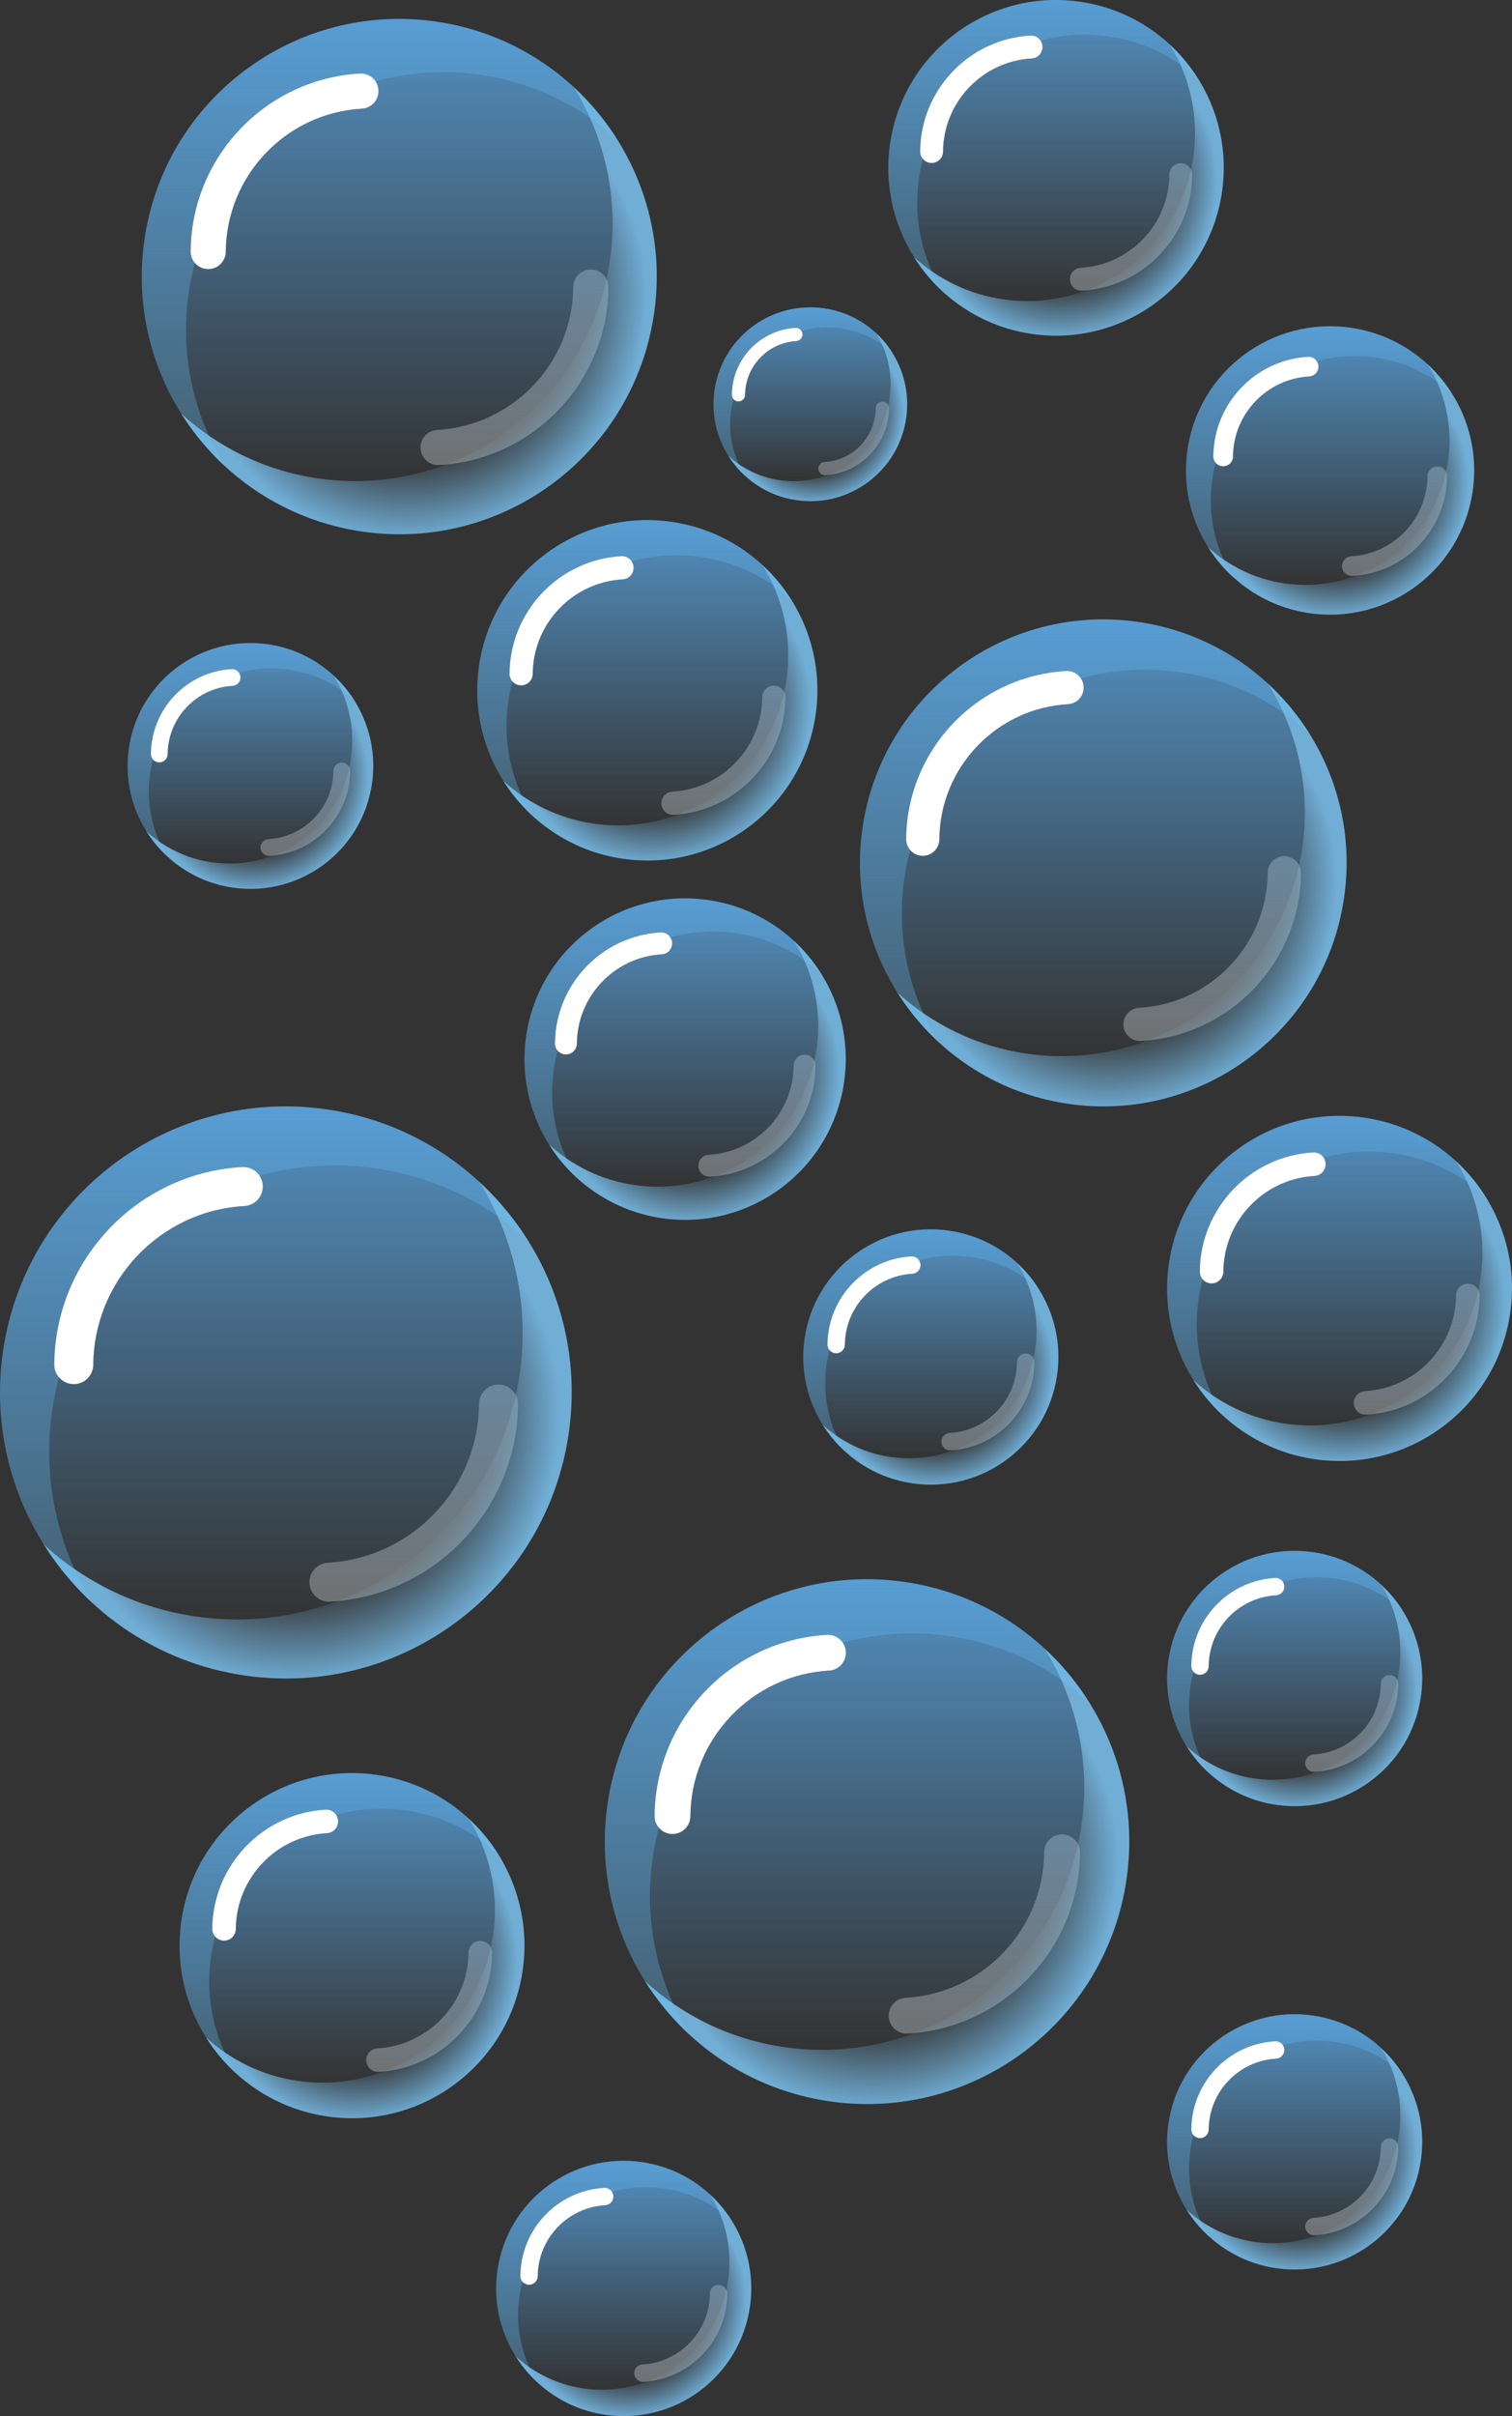 <svg width="320" height="511" viewBox="0 0 320 511" fill="none" xmlns="http://www.w3.org/2000/svg">
    <rect x="0" y="0" width="320" height="511" fill="#333333" stroke="none"/>
    <path opacity="0.3" d="M90.027 92.078C89.323 92.817 88.95 93.828 89.005 94.85C89.061 95.841 89.497 96.754 90.24 97.417C90.979 98.08 91.928 98.418 92.925 98.359C112.874 97.246 128.613 80.726 128.76 60.746C128.767 59.752 128.387 58.817 127.689 58.109C126.992 57.401 126.06 57.007 125.066 57C125.056 57 125.049 57 125.039 57C124.055 57 123.131 57.38 122.43 58.071C121.722 58.768 121.328 59.699 121.321 60.693C121.206 76.753 108.55 90.037 92.514 90.93C91.565 90.983 90.683 91.387 90.027 92.078Z" fill="white"/>
    <path opacity="0.85" d="M121.269 18.273C127.909 28.837 130.978 41.72 129.053 55.032C124.753 84.819 97.121 105.479 67.334 101.182C56.087 99.56 46.144 94.608 38.353 87.473C46.566 100.54 60.244 110.054 76.716 112.433C106.503 116.733 134.134 96.069 138.435 66.282C141.109 47.743 134.114 30.04 121.269 18.273Z" fill="url(#paint0_radial)"/>
    <path opacity="0.3" d="M47.731 98.726C41.091 88.162 38.022 75.279 39.947 61.967C44.247 32.18 71.879 11.52 101.666 15.817C112.913 17.439 122.856 22.391 130.647 29.526C122.434 16.459 108.756 6.945 92.284 4.566C62.497 0.266 34.866 20.93 30.565 50.717C27.89 69.256 34.886 86.959 47.731 98.726Z" fill="#6DC6FF"/>
    <path opacity="0.7" d="M129.053 55.035C130.975 41.719 127.906 28.837 121.269 18.276C113.478 11.141 103.531 6.189 92.288 4.567C62.497 0.263 34.866 20.927 30.566 50.714C28.644 64.029 31.713 76.912 38.35 87.472C46.141 94.608 56.087 99.56 67.331 101.182C97.121 105.482 124.753 84.822 129.053 55.035ZM47.787 53.225C47.78 54.219 47.386 55.15 46.678 55.847C45.977 56.538 45.053 56.918 44.069 56.918C44.059 56.918 44.052 56.918 44.041 56.918C43.047 56.911 42.116 56.517 41.419 55.809C40.721 55.101 40.341 54.166 40.348 53.172C40.495 33.189 56.234 16.669 76.182 15.56C77.18 15.5 78.128 15.839 78.868 16.501C79.607 17.164 80.046 18.074 80.102 19.068C80.158 20.09 79.788 21.101 79.081 21.841C78.425 22.528 77.543 22.936 76.594 22.988C60.558 23.877 47.902 37.161 47.787 53.225Z" fill="url(#paint1_linear)"/>
    <path d="M79.08 21.837C79.785 21.098 80.158 20.087 80.102 19.065C80.046 18.074 79.611 17.16 78.868 16.498C78.128 15.835 77.18 15.497 76.182 15.556C56.234 16.669 40.494 33.189 40.348 53.169C40.341 54.163 40.721 55.098 41.419 55.806C42.116 56.514 43.047 56.908 44.041 56.915C44.052 56.915 44.059 56.915 44.069 56.915C45.053 56.915 45.977 56.535 46.678 55.844C47.386 55.147 47.78 54.215 47.787 53.221C47.902 37.161 60.558 23.877 76.594 22.985C77.542 22.932 78.425 22.528 79.08 21.837Z" fill="white"/>
    <path opacity="0.3" d="M227.1 57.372C226.641 57.854 226.398 58.513 226.435 59.178C226.471 59.824 226.755 60.419 227.239 60.85C227.721 61.282 228.338 61.502 228.988 61.464C241.982 60.739 252.234 49.978 252.33 36.963C252.334 36.316 252.087 35.707 251.632 35.246C251.178 34.785 250.571 34.528 249.924 34.523C249.917 34.523 249.913 34.523 249.906 34.523C249.265 34.523 248.663 34.771 248.207 35.221C247.745 35.675 247.489 36.282 247.484 36.929C247.409 47.39 239.165 56.043 228.72 56.625C228.102 56.659 227.527 56.922 227.1 57.372Z" fill="white"/>
    <path opacity="0.85" d="M247.45 9.297C251.776 16.178 253.775 24.57 252.521 33.241C249.72 52.644 231.721 66.102 212.319 63.303C204.993 62.246 198.516 59.021 193.441 54.373C198.791 62.885 207.7 69.082 218.43 70.631C237.832 73.432 255.831 59.972 258.632 40.57C260.374 28.493 255.817 16.962 247.45 9.297Z" fill="url(#paint2_radial)"/>
    <path opacity="0.3" d="M199.55 61.703C195.224 54.822 193.225 46.43 194.479 37.759C197.28 18.356 215.279 4.899 234.681 7.697C242.007 8.754 248.484 11.98 253.559 16.628C248.209 8.115 239.3 1.918 228.57 0.369C209.168 -2.432 191.169 11.028 188.368 30.43C186.626 42.507 191.183 54.038 199.55 61.703Z" fill="#6DC6FF"/>
    <path opacity="0.7" d="M252.521 33.243C253.773 24.57 251.773 16.178 247.45 9.299C242.376 4.651 235.897 1.426 228.573 0.369C209.168 -2.434 191.169 11.026 188.368 30.429C187.117 39.102 189.116 47.494 193.439 54.373C198.514 59.02 204.993 62.246 212.317 63.303C231.721 66.104 249.72 52.646 252.521 33.243ZM199.586 32.064C199.581 32.712 199.325 33.318 198.864 33.773C198.407 34.222 197.805 34.47 197.164 34.47C197.158 34.47 197.153 34.47 197.146 34.47C196.499 34.465 195.892 34.209 195.438 33.748C194.984 33.286 194.736 32.678 194.74 32.03C194.836 19.013 205.088 8.252 218.082 7.53C218.732 7.491 219.35 7.711 219.831 8.143C220.313 8.575 220.599 9.168 220.635 9.815C220.672 10.481 220.431 11.139 219.97 11.621C219.543 12.069 218.968 12.334 218.35 12.368C207.905 12.948 199.661 21.601 199.586 32.064Z" fill="url(#paint3_linear)"/>
    <path d="M219.97 11.619C220.429 11.137 220.672 10.479 220.635 9.813C220.599 9.168 220.315 8.573 219.831 8.141C219.35 7.709 218.732 7.489 218.082 7.528C205.088 8.252 194.836 19.013 194.74 32.028C194.736 32.675 194.983 33.284 195.438 33.745C195.892 34.206 196.499 34.463 197.146 34.468C197.153 34.468 197.157 34.468 197.164 34.468C197.805 34.468 198.407 34.22 198.864 33.77C199.325 33.316 199.581 32.709 199.586 32.062C199.661 21.601 207.905 12.948 218.35 12.366C218.968 12.332 219.543 12.069 219.97 11.619Z" fill="white"/>
    <path opacity="0.3" d="M173.579 98.13C173.314 98.409 173.174 98.789 173.195 99.173C173.216 99.546 173.38 99.89 173.659 100.139C173.937 100.388 174.294 100.515 174.669 100.493C182.173 100.075 188.093 93.861 188.148 86.345C188.151 85.971 188.008 85.62 187.745 85.353C187.483 85.087 187.133 84.939 186.759 84.936C186.755 84.936 186.752 84.936 186.748 84.936C186.379 84.936 186.031 85.079 185.767 85.339C185.501 85.601 185.353 85.951 185.35 86.325C185.307 92.366 180.546 97.363 174.514 97.699C174.158 97.719 173.826 97.871 173.579 98.13Z" fill="white"/>
    <path opacity="0.85" d="M185.331 70.369C187.828 74.342 188.983 79.188 188.259 84.196C186.641 95.4 176.247 103.171 165.043 101.555C160.813 100.945 157.073 99.082 154.142 96.398C157.231 101.314 162.376 104.892 168.572 105.787C179.776 107.405 190.17 99.632 191.787 88.428C192.793 81.454 190.162 74.795 185.331 70.369Z" fill="url(#paint4_radial)"/>
    <path opacity="0.3" d="M157.669 100.631C155.172 96.658 154.017 91.812 154.741 86.804C156.359 75.6 166.753 67.829 177.957 69.445C182.187 70.055 185.927 71.918 188.858 74.602C185.769 69.686 180.624 66.108 174.428 65.213C163.224 63.595 152.83 71.368 151.213 82.572C150.207 89.546 152.838 96.205 157.669 100.631Z" fill="#6DC6FF"/>
    <path opacity="0.7" d="M188.259 84.197C188.981 79.188 187.827 74.342 185.331 70.37C182.4 67.686 178.659 65.823 174.429 65.213C163.224 63.594 152.83 71.367 151.213 82.572C150.49 87.58 151.644 92.426 154.141 96.398C157.071 99.082 160.813 100.945 165.042 101.555C176.248 103.173 186.641 95.401 188.259 84.197ZM157.69 83.516C157.688 83.89 157.54 84.24 157.273 84.502C157.01 84.762 156.662 84.905 156.292 84.905C156.288 84.905 156.286 84.905 156.282 84.905C155.908 84.903 155.557 84.754 155.295 84.488C155.033 84.222 154.89 83.87 154.892 83.496C154.947 75.98 160.868 69.765 168.371 69.348C168.747 69.326 169.103 69.453 169.381 69.702C169.66 69.952 169.825 70.294 169.846 70.668C169.867 71.052 169.728 71.433 169.461 71.711C169.215 71.969 168.883 72.123 168.526 72.142C162.494 72.477 157.734 77.474 157.69 83.516Z" fill="url(#paint5_linear)"/>
    <path d="M169.461 71.71C169.726 71.431 169.867 71.051 169.846 70.667C169.825 70.294 169.661 69.95 169.381 69.701C169.103 69.452 168.747 69.325 168.371 69.347C160.868 69.766 154.947 75.98 154.892 83.495C154.89 83.869 155.033 84.221 155.295 84.487C155.557 84.753 155.908 84.901 156.282 84.904C156.286 84.904 156.288 84.904 156.292 84.904C156.662 84.904 157.01 84.761 157.273 84.501C157.54 84.239 157.688 83.889 157.69 83.515C157.734 77.474 162.494 72.477 168.526 72.141C168.883 72.121 169.215 71.969 169.461 71.71Z" fill="white"/>
    <path opacity="0.3" d="M140.651 168.18C140.186 168.669 139.939 169.337 139.976 170.012C140.013 170.666 140.301 171.27 140.792 171.707C141.28 172.145 141.907 172.369 142.565 172.329C155.742 171.594 166.139 160.682 166.236 147.484C166.24 146.827 165.989 146.21 165.529 145.742C165.068 145.275 164.453 145.014 163.796 145.01C163.789 145.01 163.785 145.01 163.778 145.01C163.128 145.01 162.518 145.261 162.055 145.717C161.587 146.178 161.327 146.793 161.322 147.449C161.246 158.058 152.886 166.833 142.294 167.422C141.667 167.457 141.084 167.724 140.651 168.18Z" fill="white"/>
    <path opacity="0.85" d="M161.288 119.428C165.674 126.406 167.701 134.916 166.43 143.709C163.589 163.385 145.337 177.032 125.661 174.194C118.232 173.123 111.664 169.852 106.518 165.138C111.943 173.77 120.978 180.055 131.858 181.626C151.534 184.467 169.786 170.817 172.627 151.141C174.393 138.895 169.772 127.201 161.288 119.428Z" fill="url(#paint6_radial)"/>
    <path opacity="0.3" d="M112.712 172.572C108.326 165.594 106.299 157.084 107.57 148.291C110.411 128.615 128.663 114.968 148.339 117.806C155.768 118.877 162.336 122.148 167.482 126.862C162.057 118.23 153.022 111.945 142.142 110.374C122.466 107.533 104.214 121.183 101.373 140.859C99.607 153.105 104.228 164.799 112.712 172.572Z" fill="#6DC6FF"/>
    <path opacity="0.7" d="M166.43 143.711C167.699 134.916 165.672 126.406 161.288 119.43C156.141 114.717 149.571 111.446 142.144 110.374C122.466 107.532 104.214 121.181 101.374 140.857C100.104 149.653 102.131 158.163 106.515 165.138C111.662 169.852 118.232 173.123 125.659 174.194C145.337 177.035 163.589 163.387 166.43 143.711ZM112.749 142.516C112.745 143.172 112.484 143.787 112.017 144.248C111.554 144.704 110.943 144.955 110.293 144.955C110.287 144.955 110.282 144.955 110.275 144.955C109.618 144.951 109.003 144.691 108.543 144.223C108.082 143.755 107.831 143.138 107.835 142.481C107.932 129.281 118.329 118.368 131.506 117.636C132.165 117.597 132.791 117.82 133.28 118.258C133.768 118.695 134.058 119.297 134.095 119.953C134.132 120.628 133.888 121.296 133.42 121.785C132.987 122.239 132.404 122.508 131.778 122.543C121.185 123.13 112.825 131.905 112.749 142.516Z" fill="url(#paint7_linear)"/>
    <path d="M133.42 121.783C133.885 121.294 134.132 120.626 134.095 119.951C134.058 119.297 133.77 118.693 133.28 118.256C132.791 117.818 132.165 117.594 131.506 117.634C118.329 118.368 107.932 129.281 107.835 142.479C107.831 143.136 108.082 143.753 108.543 144.221C109.003 144.688 109.618 144.949 110.275 144.953C110.282 144.953 110.286 144.953 110.293 144.953C110.943 144.953 111.554 144.702 112.017 144.246C112.484 143.785 112.745 143.17 112.749 142.514C112.825 131.905 121.185 123.13 131.778 122.54C132.404 122.506 132.987 122.239 133.42 121.783Z" fill="white"/>
    <path opacity="0.3" d="M55.637 178.019C55.301 178.372 55.123 178.854 55.149 179.342C55.176 179.814 55.384 180.25 55.738 180.566C56.091 180.883 56.544 181.044 57.02 181.016C66.536 180.485 74.045 172.603 74.115 163.072C74.118 162.597 73.937 162.152 73.604 161.814C73.271 161.476 72.827 161.288 72.353 161.285C72.348 161.285 72.344 161.285 72.34 161.285C71.87 161.285 71.429 161.466 71.095 161.796C70.757 162.128 70.569 162.572 70.566 163.047C70.511 170.708 64.473 177.046 56.823 177.472C56.371 177.497 55.95 177.69 55.637 178.019Z" fill="white"/>
    <path opacity="0.85" d="M70.541 142.809C73.709 147.849 75.173 153.995 74.255 160.346C72.203 174.556 59.021 184.412 44.811 182.363C39.445 181.589 34.702 179.226 30.985 175.822C34.903 182.056 41.428 186.595 49.286 187.73C63.497 189.781 76.679 179.924 78.73 165.713C80.006 156.868 76.669 148.423 70.541 142.809Z" fill="url(#paint8_radial)"/>
    <path opacity="0.3" d="M35.459 181.191C32.291 176.151 30.827 170.005 31.745 163.654C33.797 149.444 46.979 139.588 61.189 141.637C66.555 142.411 71.298 144.774 75.015 148.178C71.097 141.944 64.572 137.405 56.714 136.27C42.503 134.219 29.321 144.076 27.27 158.287C25.994 167.132 29.331 175.577 35.459 181.191Z" fill="#6DC6FF"/>
    <path opacity="0.7" d="M74.255 160.347C75.171 153.995 73.707 147.849 70.541 142.811C66.824 139.407 62.079 137.044 56.715 136.27C42.503 134.217 29.321 144.075 27.27 158.286C26.353 164.638 27.817 170.784 30.983 175.822C34.7 179.226 39.445 181.589 44.809 182.362C59.021 184.414 72.203 174.558 74.255 160.347ZM35.486 159.484C35.482 159.958 35.294 160.402 34.956 160.735C34.622 161.064 34.181 161.246 33.712 161.246C33.707 161.246 33.704 161.246 33.699 161.246C33.224 161.242 32.78 161.054 32.447 160.717C32.115 160.379 31.933 159.933 31.937 159.459C32.007 149.925 39.515 142.044 49.032 141.515C49.508 141.486 49.96 141.648 50.313 141.964C50.666 142.28 50.875 142.714 50.902 143.189C50.929 143.676 50.752 144.159 50.414 144.511C50.102 144.839 49.681 145.034 49.228 145.059C41.578 145.483 35.54 151.82 35.486 159.484Z" fill="url(#paint9_linear)"/>
    <path d="M50.414 144.51C50.751 144.157 50.929 143.674 50.902 143.187C50.875 142.714 50.667 142.279 50.313 141.962C49.96 141.646 49.508 141.485 49.032 141.513C39.515 142.044 32.007 149.925 31.937 159.457C31.933 159.931 32.115 160.377 32.447 160.715C32.78 161.053 33.224 161.241 33.699 161.244C33.704 161.244 33.707 161.244 33.712 161.244C34.181 161.244 34.622 161.063 34.956 160.733C35.294 160.401 35.482 159.956 35.486 159.482C35.54 151.82 41.578 145.483 49.228 145.057C49.681 145.032 50.102 144.839 50.414 144.51Z" fill="white"/>
    <path opacity="0.3" d="M148.448 244.948C148.009 245.409 147.776 246.04 147.811 246.678C147.846 247.296 148.118 247.866 148.581 248.279C149.042 248.692 149.634 248.903 150.256 248.866C162.701 248.172 172.52 237.866 172.612 225.401C172.616 224.781 172.379 224.198 171.944 223.756C171.508 223.315 170.928 223.069 170.308 223.065C170.301 223.065 170.297 223.065 170.29 223.065C169.677 223.065 169.1 223.302 168.663 223.732C168.221 224.168 167.975 224.749 167.971 225.369C167.899 235.388 160.003 243.675 149.999 244.232C149.408 244.265 148.857 244.517 148.448 244.948Z" fill="white"/>
    <path opacity="0.85" d="M167.938 198.904C172.081 205.495 173.996 213.532 172.795 221.836C170.112 240.419 152.874 253.308 134.291 250.628C127.275 249.616 121.072 246.527 116.211 242.075C121.335 250.227 129.868 256.163 140.144 257.647C158.727 260.329 175.965 247.438 178.647 228.855C180.316 217.289 175.952 206.245 167.938 198.904Z" fill="url(#paint10_radial)"/>
    <path opacity="0.3" d="M122.062 249.096C117.919 242.505 116.004 234.468 117.205 226.164C119.888 207.581 137.126 194.692 155.709 197.372C162.725 198.384 168.928 201.473 173.789 205.925C168.665 197.772 160.132 191.837 149.856 190.353C131.273 187.671 114.035 200.562 111.353 219.145C109.684 230.711 114.048 241.755 122.062 249.096Z" fill="#6DC6FF"/>
    <path opacity="0.7" d="M172.795 221.839C173.993 213.532 172.079 205.495 167.938 198.906C163.078 194.455 156.873 191.365 149.858 190.354C131.274 187.669 114.035 200.56 111.353 219.143C110.154 227.45 112.069 235.487 116.209 242.075C121.069 246.527 127.275 249.616 134.289 250.628C152.874 253.31 170.112 240.421 172.795 221.839ZM122.096 220.709C122.092 221.33 121.846 221.91 121.405 222.346C120.967 222.776 120.391 223.014 119.777 223.014C119.771 223.014 119.766 223.014 119.76 223.014C119.14 223.009 118.559 222.763 118.124 222.322C117.688 221.88 117.451 221.297 117.456 220.677C117.547 208.21 127.366 197.903 139.811 197.212C140.433 197.175 141.025 197.386 141.486 197.799C141.948 198.212 142.222 198.78 142.256 199.4C142.291 200.038 142.061 200.669 141.619 201.13C141.21 201.559 140.66 201.813 140.068 201.846C130.064 202.401 122.168 210.688 122.096 220.709Z" fill="url(#paint11_linear)"/>
    <path d="M141.619 201.128C142.058 200.667 142.291 200.036 142.256 199.398C142.222 198.78 141.95 198.21 141.486 197.797C141.025 197.384 140.433 197.172 139.811 197.209C127.366 197.904 117.547 208.21 117.456 220.675C117.451 221.295 117.688 221.878 118.124 222.32C118.559 222.761 119.14 223.007 119.76 223.011C119.766 223.011 119.771 223.011 119.777 223.011C120.391 223.011 120.967 222.774 121.405 222.343C121.846 221.908 122.092 221.327 122.096 220.707C122.168 210.688 130.064 202.401 140.068 201.844C140.659 201.811 141.21 201.559 141.619 201.128Z" fill="white"/>
    <path opacity="0.3" d="M238.723 214.23C238.057 214.929 237.705 215.885 237.757 216.85C237.81 217.786 238.222 218.65 238.924 219.276C239.623 219.902 240.519 220.222 241.462 220.166C260.312 219.114 275.185 203.503 275.323 184.623C275.33 183.683 274.971 182.8 274.312 182.131C273.653 181.462 272.773 181.09 271.833 181.083C271.824 181.083 271.817 181.083 271.807 181.083C270.878 181.083 270.004 181.442 269.342 182.095C268.673 182.754 268.301 183.634 268.294 184.573C268.185 199.749 256.226 212.302 241.073 213.146C240.176 213.195 239.343 213.578 238.723 214.23Z" fill="white"/>
    <path opacity="0.85" d="M268.245 144.488C274.52 154.47 277.42 166.644 275.601 179.223C271.537 207.371 245.427 226.894 217.279 222.833C206.651 221.301 197.256 216.621 189.893 209.879C197.654 222.227 210.579 231.217 226.144 233.465C254.292 237.529 280.402 218.002 284.466 189.855C286.993 172.335 280.382 155.607 268.245 144.488Z" fill="url(#paint12_radial)"/>
    <path opacity="0.3" d="M198.755 220.512C192.48 210.53 189.58 198.356 191.399 185.777C195.463 157.629 221.573 138.106 249.721 142.167C260.349 143.699 269.744 148.379 277.107 155.121C269.346 142.773 256.421 133.783 240.856 131.535C212.708 127.471 186.598 146.998 182.534 175.145C180.007 192.665 186.618 209.393 198.755 220.512Z" fill="#6DC6FF"/>
    <path opacity="0.7" d="M275.601 179.226C277.417 166.644 274.516 154.47 268.245 144.491C260.883 137.748 251.484 133.068 240.859 131.536C212.708 127.469 186.598 146.995 182.534 175.143C180.719 187.725 183.619 199.899 189.89 209.878C197.252 216.621 206.651 221.301 217.276 222.833C245.427 226.897 271.537 207.374 275.601 179.226ZM198.808 177.516C198.801 178.455 198.429 179.335 197.76 179.994C197.097 180.647 196.224 181.006 195.295 181.006C195.285 181.006 195.278 181.006 195.268 181.006C194.329 180.999 193.449 180.627 192.79 179.958C192.131 179.289 191.772 178.406 191.778 177.466C191.917 158.583 206.79 142.971 225.64 141.923C226.583 141.867 227.479 142.187 228.178 142.813C228.876 143.439 229.292 144.3 229.344 145.239C229.397 146.204 229.048 147.16 228.379 147.859C227.759 148.508 226.925 148.894 226.029 148.943C210.876 149.783 198.917 162.336 198.808 177.516Z" fill="url(#paint13_linear)"/>
    <path d="M228.379 147.856C229.044 147.157 229.397 146.201 229.344 145.236C229.292 144.3 228.88 143.436 228.178 142.81C227.479 142.184 226.583 141.864 225.64 141.92C206.79 142.972 191.917 158.583 191.778 177.463C191.772 178.402 192.131 179.286 192.79 179.955C193.449 180.624 194.329 180.996 195.268 181.003C195.278 181.003 195.285 181.003 195.295 181.003C196.224 181.003 197.097 180.643 197.76 179.991C198.429 179.332 198.801 178.452 198.808 177.513C198.917 162.337 210.876 149.784 226.029 148.94C226.925 148.891 227.759 148.508 228.379 147.856Z" fill="white"/>
    <path opacity="0.3" d="M287.202 294.988C286.73 295.484 286.48 296.161 286.517 296.845C286.555 297.509 286.847 298.121 287.344 298.564C287.839 299.008 288.475 299.235 289.143 299.195C302.503 298.45 313.044 287.386 313.142 274.004C313.147 273.339 312.892 272.713 312.425 272.239C311.958 271.764 311.334 271.501 310.668 271.496C310.661 271.496 310.657 271.496 310.65 271.496C309.991 271.496 309.372 271.75 308.903 272.213C308.428 272.68 308.165 273.304 308.16 273.969C308.083 284.725 299.607 293.622 288.867 294.22C288.232 294.255 287.641 294.526 287.202 294.988Z" fill="white"/>
    <path opacity="0.85" d="M308.125 245.559C312.572 252.634 314.628 261.262 313.338 270.177C310.458 290.127 291.953 303.963 272.004 301.086C264.471 300 257.812 296.683 252.594 291.904C258.095 300.656 267.255 307.028 278.287 308.621C298.236 311.501 316.741 297.662 319.621 277.712C321.413 265.296 316.727 253.44 308.125 245.559Z" fill="url(#paint14_radial)"/>
    <path opacity="0.3" d="M258.875 299.441C254.428 292.366 252.372 283.738 253.662 274.823C256.542 254.873 275.047 241.037 294.996 243.914C302.529 245 309.188 248.317 314.406 253.096C308.905 244.344 299.745 237.972 288.713 236.379C268.764 233.499 250.259 247.338 247.379 267.288C245.587 279.704 250.273 291.56 258.875 299.441Z" fill="#6DC6FF"/>
    <path opacity="0.7" d="M313.338 270.18C314.625 261.262 312.57 252.634 308.125 245.561C302.907 240.783 296.246 237.466 288.716 236.38C268.764 233.497 250.259 247.336 247.379 267.286C246.092 276.203 248.147 284.832 252.592 291.904C257.81 296.683 264.471 300 272.001 301.086C291.953 303.966 310.458 290.129 313.338 270.18ZM258.912 268.967C258.908 269.633 258.644 270.257 258.17 270.724C257.7 271.186 257.081 271.441 256.423 271.441C256.415 271.441 256.411 271.441 256.404 271.441C255.738 271.436 255.115 271.172 254.647 270.698C254.18 270.224 253.926 269.598 253.93 268.932C254.028 255.549 264.569 244.485 277.929 243.742C278.597 243.702 279.233 243.929 279.728 244.372C280.223 244.816 280.517 245.426 280.555 246.092C280.592 246.776 280.345 247.453 279.87 247.948C279.431 248.409 278.84 248.682 278.205 248.717C267.466 249.313 258.989 258.209 258.912 268.967Z" fill="url(#paint15_linear)"/>
    <path d="M279.87 247.946C280.342 247.451 280.592 246.774 280.555 246.089C280.517 245.426 280.225 244.814 279.728 244.37C279.233 243.926 278.597 243.7 277.929 243.74C264.569 244.485 254.028 255.549 253.93 268.93C253.926 269.596 254.18 270.222 254.647 270.696C255.114 271.17 255.738 271.434 256.404 271.439C256.411 271.439 256.415 271.439 256.422 271.439C257.081 271.439 257.7 271.184 258.17 270.722C258.644 270.255 258.908 269.631 258.912 268.965C258.989 258.209 267.466 249.313 278.205 248.715C278.84 248.68 279.431 248.409 279.87 247.946Z" fill="white"/>
    <path opacity="0.3" d="M78.202 433.988C77.73 434.484 77.48 435.161 77.517 435.845C77.555 436.509 77.847 437.121 78.344 437.564C78.839 438.008 79.475 438.235 80.143 438.195C93.503 437.45 104.044 426.386 104.142 413.004C104.147 412.339 103.892 411.713 103.425 411.239C102.958 410.764 102.334 410.501 101.668 410.496C101.661 410.496 101.657 410.496 101.65 410.496C100.991 410.496 100.372 410.75 99.903 411.213C99.428 411.68 99.165 412.304 99.16 412.969C99.083 423.725 90.607 432.622 79.867 433.22C79.232 433.255 78.641 433.526 78.202 433.988Z" fill="white"/>
    <path opacity="0.85" d="M99.125 384.559C103.572 391.634 105.628 400.262 104.338 409.177C101.458 429.127 82.953 442.963 63.004 440.086C55.471 439 48.812 435.683 43.594 430.904C49.095 439.656 58.255 446.028 69.287 447.621C89.236 450.501 107.741 436.662 110.621 416.712C112.413 404.296 107.727 392.44 99.125 384.559Z" fill="url(#paint16_radial)"/>
    <path opacity="0.3" d="M49.875 438.441C45.428 431.366 43.372 422.738 44.662 413.823C47.542 393.873 66.047 380.037 85.996 382.914C93.529 384 100.188 387.317 105.406 392.096C99.905 383.344 90.745 376.972 79.713 375.379C59.764 372.499 41.259 386.338 38.379 406.288C36.587 418.704 41.273 430.56 49.875 438.441Z" fill="#6DC6FF"/>
    <path opacity="0.7" d="M104.338 409.18C105.625 400.262 103.57 391.634 99.125 384.561C93.907 379.783 87.246 376.466 79.716 375.38C59.764 372.497 41.259 386.336 38.379 406.286C37.092 415.203 39.147 423.832 43.592 430.904C48.81 435.683 55.471 439 63.002 440.086C82.953 442.966 101.458 429.129 104.338 409.18ZM49.912 407.967C49.908 408.633 49.644 409.257 49.17 409.724C48.7 410.186 48.081 410.441 47.422 410.441C47.416 410.441 47.411 410.441 47.404 410.441C46.738 410.436 46.114 410.172 45.647 409.698C45.18 409.224 44.926 408.598 44.93 407.932C45.028 394.549 55.569 383.485 68.929 382.742C69.597 382.702 70.233 382.929 70.728 383.372C71.223 383.816 71.517 384.426 71.555 385.092C71.592 385.776 71.344 386.453 70.87 386.948C70.431 387.409 69.84 387.682 69.205 387.717C58.466 388.313 49.989 397.209 49.912 407.967Z" fill="url(#paint17_linear)"/>
    <path d="M70.87 386.946C71.342 386.451 71.592 385.774 71.555 385.089C71.517 384.426 71.225 383.814 70.728 383.37C70.233 382.926 69.597 382.7 68.929 382.74C55.569 383.485 45.028 394.549 44.93 407.93C44.926 408.596 45.18 409.222 45.647 409.696C46.114 410.17 46.738 410.434 47.404 410.439C47.411 410.439 47.416 410.439 47.422 410.439C48.081 410.439 48.7 410.184 49.17 409.722C49.644 409.255 49.908 408.631 49.912 407.965C49.989 397.209 58.466 388.313 69.205 387.715C69.84 387.68 70.431 387.409 70.87 386.946Z" fill="white"/>
    <path opacity="0.3" d="M199.738 303.635C199.389 304.001 199.204 304.503 199.232 305.009C199.26 305.499 199.476 305.952 199.844 306.28C200.21 306.609 200.68 306.776 201.174 306.747C211.057 306.196 218.854 298.011 218.927 288.113C218.93 287.62 218.742 287.157 218.396 286.807C218.051 286.456 217.59 286.261 217.097 286.257C217.092 286.257 217.089 286.257 217.083 286.257C216.596 286.257 216.138 286.445 215.791 286.788C215.44 287.133 215.245 287.594 215.242 288.087C215.185 296.043 208.914 302.624 200.97 303.067C200.5 303.093 200.063 303.293 199.738 303.635Z" fill="white"/>
    <path opacity="0.85" d="M215.216 267.071C218.505 272.304 220.026 278.687 219.072 285.282C216.942 300.039 203.253 310.274 188.496 308.146C182.924 307.342 177.998 304.889 174.138 301.354C178.207 307.828 184.983 312.541 193.144 313.719C207.9 315.85 221.59 305.613 223.72 290.856C225.045 281.671 221.579 272.901 215.216 267.071Z" fill="url(#paint18_radial)"/>
    <path opacity="0.3" d="M178.784 306.929C175.495 301.695 173.974 295.313 174.928 288.718C177.058 273.961 190.747 263.726 205.504 265.854C211.076 266.658 216.002 269.111 219.862 272.646C215.793 266.172 209.017 261.459 200.856 260.281C186.1 258.15 172.41 268.387 170.28 283.144C168.955 292.329 172.421 301.099 178.784 306.929Z" fill="#6DC6FF"/>
    <path opacity="0.7" d="M219.072 285.284C220.024 278.687 218.504 272.305 215.216 267.073C211.356 263.538 206.428 261.084 200.858 260.281C186.1 258.149 172.411 268.386 170.28 283.143C169.328 289.74 170.849 296.122 174.137 301.354C177.996 304.889 182.924 307.342 188.494 308.146C203.253 310.276 216.942 300.041 219.072 285.284ZM178.812 284.387C178.808 284.879 178.613 285.341 178.262 285.686C177.915 286.028 177.457 286.217 176.97 286.217C176.965 286.217 176.961 286.217 176.956 286.217C176.464 286.213 176.003 286.018 175.657 285.667C175.311 285.316 175.123 284.853 175.127 284.361C175.199 274.461 182.997 266.276 192.879 265.727C193.373 265.697 193.843 265.865 194.21 266.193C194.576 266.522 194.794 266.973 194.821 267.465C194.849 267.971 194.666 268.472 194.315 268.839C193.99 269.179 193.553 269.381 193.083 269.407C185.139 269.848 178.869 276.429 178.812 284.387Z" fill="url(#paint19_linear)"/>
    <path d="M194.315 268.837C194.664 268.471 194.849 267.97 194.821 267.463C194.794 266.973 194.578 266.52 194.21 266.192C193.843 265.863 193.373 265.696 192.879 265.725C182.997 266.276 175.199 274.461 175.127 284.359C175.123 284.852 175.311 285.315 175.657 285.666C176.003 286.016 176.464 286.212 176.956 286.215C176.961 286.215 176.965 286.215 176.97 286.215C177.457 286.215 177.915 286.027 178.262 285.685C178.613 285.339 178.808 284.878 178.812 284.385C178.869 276.429 185.139 269.848 193.083 269.405C193.553 269.379 193.99 269.179 194.315 268.837Z" fill="white"/>
    <path opacity="0.3" d="M276.738 371.635C276.389 372.001 276.204 372.503 276.232 373.009C276.26 373.499 276.476 373.952 276.844 374.28C277.21 374.609 277.68 374.776 278.174 374.747C288.057 374.196 295.854 366.011 295.927 356.113C295.93 355.62 295.742 355.157 295.396 354.807C295.051 354.456 294.59 354.261 294.097 354.257C294.092 354.257 294.089 354.257 294.083 354.257C293.596 354.257 293.138 354.445 292.791 354.788C292.44 355.133 292.245 355.594 292.242 356.087C292.185 364.043 285.914 370.624 277.97 371.067C277.5 371.093 277.063 371.293 276.738 371.635Z" fill="white"/>
    <path opacity="0.85" d="M292.216 335.071C295.506 340.304 297.026 346.687 296.072 353.282C293.942 368.039 280.253 378.274 265.496 376.146C259.924 375.342 254.998 372.889 251.138 369.354C255.207 375.828 261.983 380.541 270.144 381.719C284.9 383.85 298.59 373.613 300.72 358.856C302.045 349.671 298.579 340.901 292.216 335.071Z" fill="url(#paint20_radial)"/>
    <path opacity="0.3" d="M255.784 374.929C252.495 369.695 250.974 363.313 251.928 356.718C254.058 341.961 267.747 331.726 282.504 333.854C288.076 334.658 293.002 337.111 296.862 340.646C292.793 334.172 286.017 329.459 277.856 328.281C263.1 326.15 249.41 336.387 247.28 351.144C245.955 360.329 249.421 369.099 255.784 374.929Z" fill="#6DC6FF"/>
    <path opacity="0.7" d="M296.072 353.284C297.024 346.687 295.504 340.305 292.216 335.073C288.356 331.538 283.428 329.084 277.858 328.281C263.1 326.149 249.411 336.386 247.28 351.143C246.328 357.74 247.849 364.122 251.137 369.354C254.996 372.889 259.924 375.342 265.494 376.146C280.253 378.276 293.942 368.041 296.072 353.284ZM255.812 352.387C255.808 352.879 255.613 353.341 255.262 353.686C254.915 354.028 254.457 354.217 253.97 354.217C253.965 354.217 253.961 354.217 253.956 354.217C253.464 354.213 253.003 354.018 252.657 353.667C252.311 353.316 252.123 352.853 252.127 352.361C252.199 342.461 259.997 334.276 269.879 333.727C270.373 333.697 270.843 333.865 271.21 334.193C271.576 334.522 271.794 334.973 271.821 335.465C271.849 335.971 271.666 336.472 271.315 336.839C270.99 337.179 270.553 337.381 270.083 337.407C262.139 337.848 255.869 344.429 255.812 352.387Z" fill="url(#paint21_linear)"/>
    <path d="M271.315 336.837C271.664 336.471 271.849 335.97 271.821 335.463C271.794 334.973 271.578 334.52 271.21 334.192C270.843 333.863 270.373 333.696 269.879 333.725C259.996 334.276 252.199 342.461 252.127 352.359C252.123 352.852 252.311 353.315 252.657 353.666C253.003 354.016 253.464 354.212 253.956 354.215C253.961 354.215 253.965 354.215 253.97 354.215C254.457 354.215 254.915 354.027 255.262 353.685C255.613 353.339 255.808 352.878 255.812 352.385C255.869 344.429 262.139 337.848 270.083 337.405C270.553 337.379 270.99 337.179 271.315 336.837Z" fill="white"/>
    <path opacity="0.3" d="M276.738 469.635C276.389 470.001 276.204 470.503 276.232 471.009C276.26 471.499 276.476 471.952 276.844 472.28C277.21 472.609 277.68 472.776 278.174 472.747C288.057 472.196 295.854 464.011 295.927 454.113C295.93 453.62 295.742 453.157 295.396 452.807C295.051 452.456 294.59 452.261 294.097 452.257C294.092 452.257 294.089 452.257 294.083 452.257C293.596 452.257 293.138 452.445 292.791 452.788C292.44 453.133 292.245 453.594 292.242 454.087C292.185 462.043 285.914 468.624 277.97 469.067C277.5 469.093 277.063 469.293 276.738 469.635Z" fill="white"/>
    <path opacity="0.85" d="M292.216 433.071C295.506 438.304 297.026 444.687 296.072 451.282C293.942 466.039 280.253 476.274 265.496 474.146C259.924 473.342 254.998 470.889 251.138 467.354C255.207 473.828 261.983 478.541 270.144 479.719C284.9 481.85 298.59 471.613 300.72 456.856C302.045 447.671 298.579 438.901 292.216 433.071Z" fill="url(#paint22_radial)"/>
    <path opacity="0.3" d="M255.784 472.929C252.495 467.695 250.974 461.313 251.928 454.718C254.058 439.961 267.747 429.726 282.504 431.854C288.076 432.658 293.002 435.111 296.862 438.646C292.793 432.172 286.017 427.459 277.856 426.281C263.1 424.15 249.41 434.387 247.28 449.144C245.955 458.329 249.421 467.099 255.784 472.929Z" fill="#6DC6FF"/>
    <path opacity="0.7" d="M296.072 451.284C297.024 444.687 295.504 438.305 292.216 433.073C288.356 429.538 283.428 427.084 277.858 426.281C263.1 424.149 249.411 434.386 247.28 449.143C246.328 455.74 247.849 462.122 251.137 467.354C254.996 470.889 259.924 473.342 265.494 474.146C280.253 476.276 293.942 466.041 296.072 451.284ZM255.812 450.387C255.808 450.879 255.613 451.341 255.262 451.686C254.915 452.028 254.457 452.217 253.97 452.217C253.965 452.217 253.961 452.217 253.956 452.217C253.464 452.213 253.003 452.018 252.657 451.667C252.311 451.316 252.123 450.853 252.127 450.361C252.199 440.461 259.997 432.276 269.879 431.727C270.373 431.697 270.843 431.865 271.21 432.193C271.576 432.522 271.794 432.973 271.821 433.465C271.849 433.971 271.666 434.472 271.315 434.839C270.99 435.179 270.553 435.381 270.083 435.407C262.139 435.848 255.869 442.429 255.812 450.387Z" fill="url(#paint23_linear)"/>
    <path d="M271.315 434.837C271.664 434.471 271.849 433.97 271.821 433.463C271.794 432.973 271.578 432.52 271.21 432.192C270.843 431.863 270.373 431.696 269.879 431.725C259.996 432.276 252.199 440.461 252.127 450.359C252.123 450.852 252.311 451.315 252.657 451.666C253.003 452.016 253.464 452.212 253.956 452.215C253.961 452.215 253.965 452.215 253.97 452.215C254.457 452.215 254.915 452.027 255.262 451.685C255.613 451.339 255.808 450.878 255.812 450.385C255.869 442.429 262.139 435.848 270.083 435.405C270.553 435.379 270.99 435.179 271.315 434.837Z" fill="white"/>
    <path opacity="0.3" d="M134.738 500.635C134.389 501.001 134.204 501.503 134.232 502.009C134.26 502.499 134.476 502.952 134.844 503.28C135.21 503.609 135.68 503.776 136.174 503.747C146.057 503.196 153.854 495.011 153.927 485.113C153.93 484.62 153.742 484.157 153.396 483.807C153.051 483.456 152.59 483.261 152.097 483.257C152.092 483.257 152.089 483.257 152.083 483.257C151.596 483.257 151.138 483.445 150.791 483.788C150.44 484.133 150.245 484.594 150.242 485.087C150.185 493.043 143.914 499.624 135.97 500.067C135.5 500.093 135.063 500.293 134.738 500.635Z" fill="white"/>
    <path opacity="0.85" d="M150.216 464.071C153.505 469.304 155.026 475.687 154.072 482.282C151.942 497.039 138.253 507.274 123.496 505.146C117.924 504.342 112.998 501.889 109.138 498.354C113.207 504.828 119.983 509.541 128.144 510.719C142.9 512.85 156.59 502.613 158.72 487.856C160.045 478.671 156.579 469.901 150.216 464.071Z" fill="url(#paint24_radial)"/>
    <path opacity="0.3" d="M113.784 503.929C110.495 498.695 108.974 492.313 109.928 485.718C112.058 470.961 125.747 460.726 140.504 462.854C146.076 463.658 151.002 466.111 154.862 469.646C150.793 463.172 144.017 458.459 135.856 457.281C121.1 455.15 107.41 465.387 105.28 480.144C103.955 489.329 107.421 498.099 113.784 503.929Z" fill="#6DC6FF"/>
    <path opacity="0.7" d="M154.072 482.284C155.024 475.687 153.504 469.305 150.216 464.073C146.356 460.538 141.428 458.084 135.858 457.281C121.1 455.149 107.411 465.386 105.28 480.143C104.328 486.74 105.849 493.122 109.137 498.354C112.996 501.889 117.924 504.342 123.494 505.146C138.253 507.276 151.942 497.041 154.072 482.284ZM113.812 481.387C113.808 481.879 113.613 482.341 113.262 482.686C112.915 483.028 112.457 483.217 111.97 483.217C111.965 483.217 111.961 483.217 111.956 483.217C111.464 483.213 111.003 483.018 110.657 482.667C110.311 482.316 110.123 481.853 110.127 481.361C110.199 471.461 117.997 463.276 127.879 462.727C128.373 462.697 128.843 462.865 129.21 463.193C129.576 463.522 129.794 463.973 129.821 464.465C129.849 464.971 129.666 465.472 129.315 465.839C128.99 466.179 128.553 466.381 128.083 466.407C120.139 466.848 113.869 473.429 113.812 481.387Z" fill="url(#paint25_linear)"/>
    <path d="M129.315 465.837C129.664 465.471 129.849 464.97 129.821 464.463C129.794 463.973 129.578 463.52 129.21 463.192C128.843 462.863 128.373 462.696 127.879 462.725C117.997 463.276 110.199 471.461 110.127 481.359C110.123 481.852 110.311 482.315 110.657 482.666C111.003 483.016 111.464 483.212 111.956 483.215C111.961 483.215 111.965 483.215 111.97 483.215C112.457 483.215 112.915 483.027 113.262 482.685C113.613 482.339 113.808 481.878 113.812 481.385C113.869 473.429 120.139 466.848 128.083 466.405C128.553 466.379 128.99 466.179 129.315 465.837Z" fill="white"/>
    <path opacity="0.3" d="M284.593 118.292C284.199 118.705 283.99 119.271 284.021 119.843C284.053 120.398 284.297 120.909 284.712 121.28C285.126 121.651 285.657 121.84 286.215 121.807C297.379 121.184 306.187 111.939 306.269 100.757C306.273 100.201 306.06 99.678 305.67 99.282C305.28 98.885 304.759 98.665 304.202 98.661C304.196 98.661 304.193 98.661 304.187 98.661C303.636 98.661 303.119 98.874 302.727 99.26C302.331 99.65 302.11 100.172 302.106 100.728C302.042 109.716 294.959 117.15 285.985 117.65C285.454 117.679 284.96 117.905 284.593 118.292Z" fill="white"/>
    <path opacity="0.85" d="M302.077 76.988C305.793 82.9 307.511 90.109 306.433 97.559C304.027 114.229 288.563 125.791 271.894 123.387C265.599 122.479 260.035 119.708 255.675 115.715C260.271 123.028 267.926 128.352 277.144 129.683C293.813 132.09 309.277 120.526 311.684 103.856C313.181 93.48 309.265 83.573 302.077 76.988Z" fill="url(#paint26_radial)"/>
    <path opacity="0.3" d="M260.923 122.012C257.207 116.1 255.489 108.891 256.567 101.441C258.973 84.771 274.437 73.209 291.106 75.613C297.401 76.521 302.965 79.292 307.325 83.285C302.729 75.972 295.074 70.648 285.856 69.317C269.187 66.91 253.723 78.474 251.316 95.144C249.819 105.52 253.735 115.427 260.923 122.012Z" fill="#6DC6FF"/>
    <path opacity="0.7" d="M306.433 97.561C307.509 90.109 305.791 82.9 302.077 76.99C297.717 72.996 292.151 70.225 285.858 69.317C269.187 66.909 253.723 78.473 251.316 95.143C250.241 102.595 251.959 109.804 255.673 115.714C260.033 119.708 265.599 122.479 271.892 123.387C288.563 125.793 304.027 114.231 306.433 97.561ZM260.954 96.548C260.95 97.104 260.73 97.626 260.333 98.016C259.941 98.402 259.424 98.615 258.874 98.615C258.868 98.615 258.864 98.615 258.858 98.615C258.302 98.611 257.781 98.391 257.39 97.994C257 97.598 256.787 97.075 256.791 96.519C256.873 85.335 265.681 76.09 276.845 75.469C277.403 75.436 277.934 75.625 278.348 75.996C278.762 76.367 279.008 76.876 279.039 77.433C279.07 78.004 278.863 78.571 278.467 78.984C278.1 79.369 277.606 79.597 277.075 79.626C268.101 80.124 261.019 87.558 260.954 96.548Z" fill="url(#paint27_linear)"/>
    <path d="M278.467 78.983C278.861 78.569 279.07 78.003 279.039 77.431C279.008 76.876 278.764 76.365 278.348 75.994C277.934 75.624 277.403 75.434 276.845 75.467C265.681 76.09 256.873 85.335 256.791 96.517C256.787 97.073 257 97.596 257.39 97.993C257.781 98.389 258.302 98.609 258.858 98.613C258.864 98.613 258.868 98.613 258.874 98.613C259.424 98.613 259.941 98.4 260.333 98.014C260.73 97.624 260.95 97.103 260.954 96.546C261.019 87.558 268.101 80.124 277.075 79.625C277.606 79.595 278.1 79.369 278.467 78.983Z" fill="white"/>
    <path opacity="0.3" d="M66.636 331.775C65.854 332.596 65.439 333.719 65.501 334.853C65.563 335.952 66.047 336.967 66.872 337.702C67.693 338.438 68.746 338.814 69.853 338.748C91.998 337.513 109.47 319.173 109.632 296.993C109.64 295.89 109.218 294.853 108.444 294.067C107.67 293.281 106.636 292.843 105.532 292.835C105.521 292.835 105.513 292.835 105.502 292.835C104.41 292.835 103.384 293.257 102.606 294.024C101.82 294.798 101.382 295.832 101.375 296.935C101.247 314.764 87.197 329.51 69.396 330.501C68.343 330.559 67.364 331.009 66.636 331.775Z" fill="white"/>
    <path opacity="0.85" d="M101.317 249.844C108.688 261.571 112.095 275.873 109.958 290.65C105.184 323.717 74.511 346.652 41.445 341.882C28.959 340.082 17.922 334.584 9.273 326.663C18.39 341.17 33.574 351.731 51.859 354.371C84.925 359.145 115.599 336.206 120.372 303.14C123.342 282.559 115.576 262.907 101.317 249.844Z" fill="url(#paint28_radial)"/>
    <path opacity="0.3" d="M19.683 339.156C12.312 327.429 8.905 313.127 11.042 298.35C15.816 265.283 46.489 242.348 79.555 247.118C92.041 248.918 103.078 254.416 111.727 262.337C102.61 247.83 87.426 237.269 69.141 234.629C36.075 229.855 5.401 252.794 0.628 285.86C-2.342 306.441 5.424 326.093 19.683 339.156Z" fill="#6DC6FF"/>
    <path opacity="0.7" d="M109.958 290.654C112.091 275.873 108.684 261.571 101.317 249.848C92.668 241.927 81.627 236.43 69.145 234.629C36.075 229.852 5.401 252.791 0.628 285.857C-1.505 300.639 1.901 314.94 9.269 326.663C17.918 334.584 28.959 340.082 41.441 341.882C74.511 346.655 105.185 323.721 109.958 290.654ZM19.745 288.645C19.737 289.748 19.3 290.782 18.514 291.556C17.736 292.323 16.71 292.745 15.618 292.745C15.607 292.745 15.599 292.745 15.587 292.745C14.484 292.737 13.45 292.299 12.676 291.513C11.902 290.728 11.479 289.69 11.487 288.587C11.65 266.403 29.122 248.064 51.267 246.832C52.374 246.767 53.427 247.142 54.248 247.878C55.068 248.613 55.556 249.624 55.618 250.727C55.68 251.861 55.27 252.984 54.484 253.805C53.756 254.568 52.776 255.021 51.723 255.079C33.922 256.066 19.873 270.813 19.745 288.645Z" fill="url(#paint29_linear)"/>
    <path d="M54.484 253.801C55.266 252.981 55.68 251.858 55.618 250.723C55.556 249.624 55.072 248.61 54.248 247.874C53.427 247.138 52.374 246.763 51.267 246.829C29.122 248.064 11.65 266.403 11.487 288.583C11.479 289.686 11.901 290.724 12.676 291.51C13.45 292.296 14.484 292.733 15.587 292.741C15.599 292.741 15.606 292.741 15.618 292.741C16.71 292.741 17.736 292.319 18.514 291.552C19.3 290.778 19.737 289.744 19.745 288.641C19.873 270.813 33.922 256.066 51.723 255.075C52.776 255.017 53.756 254.568 54.484 253.801Z" fill="white"/>
    <path opacity="0.3" d="M189.129 423.695C188.411 424.447 188.031 425.477 188.088 426.518C188.145 427.527 188.589 428.457 189.345 429.132C190.098 429.807 191.064 430.151 192.08 430.091C212.395 428.958 228.423 412.134 228.572 391.787C228.579 390.775 228.192 389.823 227.482 389.102C226.771 388.381 225.823 387.98 224.811 387.973C224.8 387.973 224.793 387.973 224.782 387.973C223.781 387.973 222.84 388.36 222.126 389.063C221.405 389.774 221.004 390.722 220.996 391.734C220.879 408.089 207.991 421.617 191.661 422.526C190.695 422.579 189.796 422.991 189.129 423.695Z" fill="white"/>
    <path opacity="0.85" d="M220.944 348.535C227.706 359.293 230.831 372.412 228.871 385.969C224.492 416.302 196.353 437.342 166.019 432.966C154.566 431.315 144.44 426.272 136.506 419.005C144.87 432.313 158.799 442.001 175.573 444.424C205.907 448.803 234.045 427.76 238.424 397.426C241.148 378.546 234.024 360.518 220.944 348.535Z" fill="url(#paint30_radial)"/>
    <path opacity="0.3" d="M146.056 430.465C139.294 419.707 136.169 406.588 138.129 393.031C142.508 362.698 170.647 341.658 200.981 346.034C212.434 347.685 222.56 352.728 230.494 359.995C222.13 346.687 208.201 336.999 191.427 334.576C161.093 330.197 132.955 351.24 128.576 381.574C125.852 400.454 132.976 418.482 146.056 430.465Z" fill="#6DC6FF"/>
    <path opacity="0.7" d="M228.871 385.972C230.828 372.412 227.702 359.293 220.944 348.539C213.01 341.272 202.881 336.229 191.431 334.577C161.094 330.195 132.955 351.238 128.576 381.571C126.619 395.131 129.744 408.251 136.503 419.005C144.437 426.271 154.566 431.315 166.016 432.966C196.353 437.345 224.492 416.306 228.871 385.972ZM146.113 384.129C146.106 385.141 145.705 386.089 144.984 386.799C144.27 387.503 143.329 387.89 142.327 387.89C142.317 387.89 142.31 387.89 142.299 387.89C141.287 387.883 140.339 387.481 139.628 386.76C138.918 386.039 138.531 385.088 138.538 384.075C138.687 363.725 154.715 346.901 175.03 345.772C176.045 345.711 177.011 346.056 177.764 346.731C178.517 347.406 178.965 348.333 179.022 349.345C179.078 350.385 178.702 351.415 177.981 352.168C177.313 352.868 176.415 353.283 175.449 353.337C159.119 354.242 146.23 367.77 146.113 384.129Z" fill="url(#paint31_linear)"/>
    <path d="M177.981 352.165C178.698 351.412 179.078 350.382 179.022 349.341C178.965 348.333 178.521 347.402 177.764 346.727C177.011 346.053 176.045 345.708 175.03 345.769C154.715 346.901 138.687 363.725 138.538 384.072C138.531 385.084 138.918 386.036 139.628 386.757C140.338 387.478 141.287 387.879 142.299 387.886C142.31 387.886 142.317 387.886 142.327 387.886C143.329 387.886 144.27 387.499 144.984 386.796C145.705 386.086 146.106 385.137 146.113 384.125C146.23 367.77 159.119 354.243 175.449 353.333C176.415 353.28 177.313 352.868 177.981 352.165Z" fill="white"/>
    <defs>
        <radialGradient id="paint0_radial" cx="0" cy="0" r="1" gradientUnits="userSpaceOnUse" gradientTransform="translate(88.677 65.636) rotate(42.008) scale(46.865 49.795)">
            <stop offset="0.625" stop-color="#7BC3F2" stop-opacity="0"/>
            <stop offset="1" stop-color="#7BC3F2"/>
        </radialGradient>
        <linearGradient id="paint1_linear" x1="79.809" y1="4" x2="79.809" y2="101.748" gradientUnits="userSpaceOnUse">
            <stop stop-color="#60B8FE"/>
            <stop offset="1" stop-color="#60B8FE" stop-opacity="0"/>
        </linearGradient>
        <radialGradient id="paint2_radial" cx="0" cy="0" r="1" gradientUnits="userSpaceOnUse" gradientTransform="translate(226.221 40.149) rotate(42.008) scale(30.527 32.435)">
            <stop offset="0.625" stop-color="#7BC3F2" stop-opacity="0"/>
            <stop offset="1" stop-color="#7BC3F2"/>
        </radialGradient>
        <linearGradient id="paint3_linear" x1="220.445" y1="0" x2="220.445" y2="63.671" gradientUnits="userSpaceOnUse">
            <stop stop-color="#60B8FE"/>
            <stop offset="1" stop-color="#60B8FE" stop-opacity="0"/>
        </linearGradient>
        <radialGradient id="paint4_radial" cx="0" cy="0" r="1" gradientUnits="userSpaceOnUse" gradientTransform="translate(173.071 88.184) rotate(42.008) scale(17.628 18.73)">
            <stop offset="0.625" stop-color="#7BC3F2" stop-opacity="0"/>
            <stop offset="1" stop-color="#7BC3F2"/>
        </radialGradient>
        <linearGradient id="paint5_linear" x1="169.736" y1="65" x2="169.736" y2="101.768" gradientUnits="userSpaceOnUse">
            <stop stop-color="#60B8FE"/>
            <stop offset="1" stop-color="#60B8FE" stop-opacity="0"/>
        </linearGradient>
        <radialGradient id="paint6_radial" cx="0" cy="0" r="1" gradientUnits="userSpaceOnUse" gradientTransform="translate(139.759 150.714) rotate(42.008) scale(30.957 32.892)">
            <stop offset="0.625" stop-color="#7BC3F2" stop-opacity="0"/>
            <stop offset="1" stop-color="#7BC3F2"/>
        </radialGradient>
        <linearGradient id="paint7_linear" x1="133.902" y1="110" x2="133.902" y2="174.568" gradientUnits="userSpaceOnUse">
            <stop stop-color="#60B8FE"/>
            <stop offset="1" stop-color="#60B8FE" stop-opacity="0"/>
        </linearGradient>
        <radialGradient id="paint8_radial" cx="0" cy="0" r="1" gradientUnits="userSpaceOnUse" gradientTransform="translate(54.992 165.405) rotate(42.008) scale(22.358 23.756)">
            <stop offset="0.625" stop-color="#7BC3F2" stop-opacity="0"/>
            <stop offset="1" stop-color="#7BC3F2"/>
        </radialGradient>
        <linearGradient id="paint9_linear" x1="50.762" y1="136" x2="50.762" y2="182.633" gradientUnits="userSpaceOnUse">
            <stop stop-color="#60B8FE"/>
            <stop offset="1" stop-color="#60B8FE" stop-opacity="0"/>
        </linearGradient>
        <radialGradient id="paint10_radial" cx="0" cy="0" r="1" gradientUnits="userSpaceOnUse" gradientTransform="translate(147.606 228.452) rotate(42.008) scale(29.237 31.065)">
            <stop offset="0.625" stop-color="#7BC3F2" stop-opacity="0"/>
            <stop offset="1" stop-color="#7BC3F2"/>
        </radialGradient>
        <linearGradient id="paint11_linear" x1="142.074" y1="190" x2="142.074" y2="250.981" gradientUnits="userSpaceOnUse">
            <stop stop-color="#60B8FE"/>
            <stop offset="1" stop-color="#60B8FE" stop-opacity="0"/>
        </linearGradient>
        <radialGradient id="paint12_radial" cx="0" cy="0" r="1" gradientUnits="userSpaceOnUse" gradientTransform="translate(237.447 189.244) rotate(42.008) scale(44.286 47.054)">
            <stop offset="0.625" stop-color="#7BC3F2" stop-opacity="0"/>
            <stop offset="1" stop-color="#7BC3F2"/>
        </radialGradient>
        <linearGradient id="paint13_linear" x1="229.068" y1="131" x2="229.068" y2="223.368" gradientUnits="userSpaceOnUse">
            <stop stop-color="#60B8FE"/>
            <stop offset="1" stop-color="#60B8FE" stop-opacity="0"/>
        </linearGradient>
        <radialGradient id="paint14_radial" cx="0" cy="0" r="1" gradientUnits="userSpaceOnUse" gradientTransform="translate(286.297 277.28) rotate(42.008) scale(31.387 33.349)">
            <stop offset="0.625" stop-color="#7BC3F2" stop-opacity="0"/>
            <stop offset="1" stop-color="#7BC3F2"/>
        </radialGradient>
        <linearGradient id="paint15_linear" x1="280.359" y1="236" x2="280.359" y2="301.465" gradientUnits="userSpaceOnUse">
            <stop stop-color="#60B8FE"/>
            <stop offset="1" stop-color="#60B8FE" stop-opacity="0"/>
        </linearGradient>
        <radialGradient id="paint16_radial" cx="0" cy="0" r="1" gradientUnits="userSpaceOnUse" gradientTransform="translate(77.297 416.28) rotate(42.008) scale(31.387 33.349)">
            <stop offset="0.625" stop-color="#7BC3F2" stop-opacity="0"/>
            <stop offset="1" stop-color="#7BC3F2"/>
        </radialGradient>
        <linearGradient id="paint17_linear" x1="71.359" y1="375" x2="71.359" y2="440.465" gradientUnits="userSpaceOnUse">
            <stop stop-color="#60B8FE"/>
            <stop offset="1" stop-color="#60B8FE" stop-opacity="0"/>
        </linearGradient>
        <radialGradient id="paint18_radial" cx="0" cy="0" r="1" gradientUnits="userSpaceOnUse" gradientTransform="translate(199.069 290.535) rotate(42.008) scale(23.218 24.669)">
            <stop offset="0.625" stop-color="#7BC3F2" stop-opacity="0"/>
            <stop offset="1" stop-color="#7BC3F2"/>
        </radialGradient>
        <linearGradient id="paint19_linear" x1="194.676" y1="260" x2="194.676" y2="308.426" gradientUnits="userSpaceOnUse">
            <stop stop-color="#60B8FE"/>
            <stop offset="1" stop-color="#60B8FE" stop-opacity="0"/>
        </linearGradient>
        <radialGradient id="paint20_radial" cx="0" cy="0" r="1" gradientUnits="userSpaceOnUse" gradientTransform="translate(276.069 358.535) rotate(42.008) scale(23.218 24.669)">
            <stop offset="0.625" stop-color="#7BC3F2" stop-opacity="0"/>
            <stop offset="1" stop-color="#7BC3F2"/>
        </radialGradient>
        <linearGradient id="paint21_linear" x1="271.676" y1="328" x2="271.676" y2="376.426" gradientUnits="userSpaceOnUse">
            <stop stop-color="#60B8FE"/>
            <stop offset="1" stop-color="#60B8FE" stop-opacity="0"/>
        </linearGradient>
        <radialGradient id="paint22_radial" cx="0" cy="0" r="1" gradientUnits="userSpaceOnUse" gradientTransform="translate(276.069 456.535) rotate(42.008) scale(23.218 24.669)">
            <stop offset="0.625" stop-color="#7BC3F2" stop-opacity="0"/>
            <stop offset="1" stop-color="#7BC3F2"/>
        </radialGradient>
        <linearGradient id="paint23_linear" x1="271.676" y1="426" x2="271.676" y2="474.426" gradientUnits="userSpaceOnUse">
            <stop stop-color="#60B8FE"/>
            <stop offset="1" stop-color="#60B8FE" stop-opacity="0"/>
        </linearGradient>
        <radialGradient id="paint24_radial" cx="0" cy="0" r="1" gradientUnits="userSpaceOnUse" gradientTransform="translate(134.069 487.535) rotate(42.008) scale(23.218 24.669)">
            <stop offset="0.625" stop-color="#7BC3F2" stop-opacity="0"/>
            <stop offset="1" stop-color="#7BC3F2"/>
        </radialGradient>
        <linearGradient id="paint25_linear" x1="129.676" y1="457" x2="129.676" y2="505.426" gradientUnits="userSpaceOnUse">
            <stop stop-color="#60B8FE"/>
            <stop offset="1" stop-color="#60B8FE" stop-opacity="0"/>
        </linearGradient>
        <radialGradient id="paint26_radial" cx="0" cy="0" r="1" gradientUnits="userSpaceOnUse" gradientTransform="translate(283.837 103.494) rotate(42.008) scale(26.228 27.867)">
            <stop offset="0.625" stop-color="#7BC3F2" stop-opacity="0"/>
            <stop offset="1" stop-color="#7BC3F2"/>
        </radialGradient>
        <linearGradient id="paint27_linear" x1="278.875" y1="69" x2="278.875" y2="123.704" gradientUnits="userSpaceOnUse">
            <stop stop-color="#60B8FE"/>
            <stop offset="1" stop-color="#60B8FE" stop-opacity="0"/>
        </linearGradient>
        <radialGradient id="paint28_radial" cx="0" cy="0" r="1" gradientUnits="userSpaceOnUse" gradientTransform="translate(65.136 302.422) rotate(42.008) scale(52.025 55.277)">
            <stop offset="0.625" stop-color="#7BC3F2" stop-opacity="0"/>
            <stop offset="1" stop-color="#7BC3F2"/>
        </radialGradient>
        <linearGradient id="paint29_linear" x1="55.293" y1="234" x2="55.293" y2="342.51" gradientUnits="userSpaceOnUse">
            <stop stop-color="#60B8FE"/>
            <stop offset="1" stop-color="#60B8FE" stop-opacity="0"/>
        </linearGradient>
        <radialGradient id="paint30_radial" cx="0" cy="0" r="1" gradientUnits="userSpaceOnUse" gradientTransform="translate(187.753 396.768) rotate(42.008) scale(47.726 50.709)">
            <stop offset="0.625" stop-color="#7BC3F2" stop-opacity="0"/>
            <stop offset="1" stop-color="#7BC3F2"/>
        </radialGradient>
        <linearGradient id="paint31_linear" x1="178.723" y1="334" x2="178.723" y2="433.543" gradientUnits="userSpaceOnUse">
            <stop stop-color="#60B8FE"/>
            <stop offset="1" stop-color="#60B8FE" stop-opacity="0"/>
        </linearGradient>
    </defs>
</svg>
